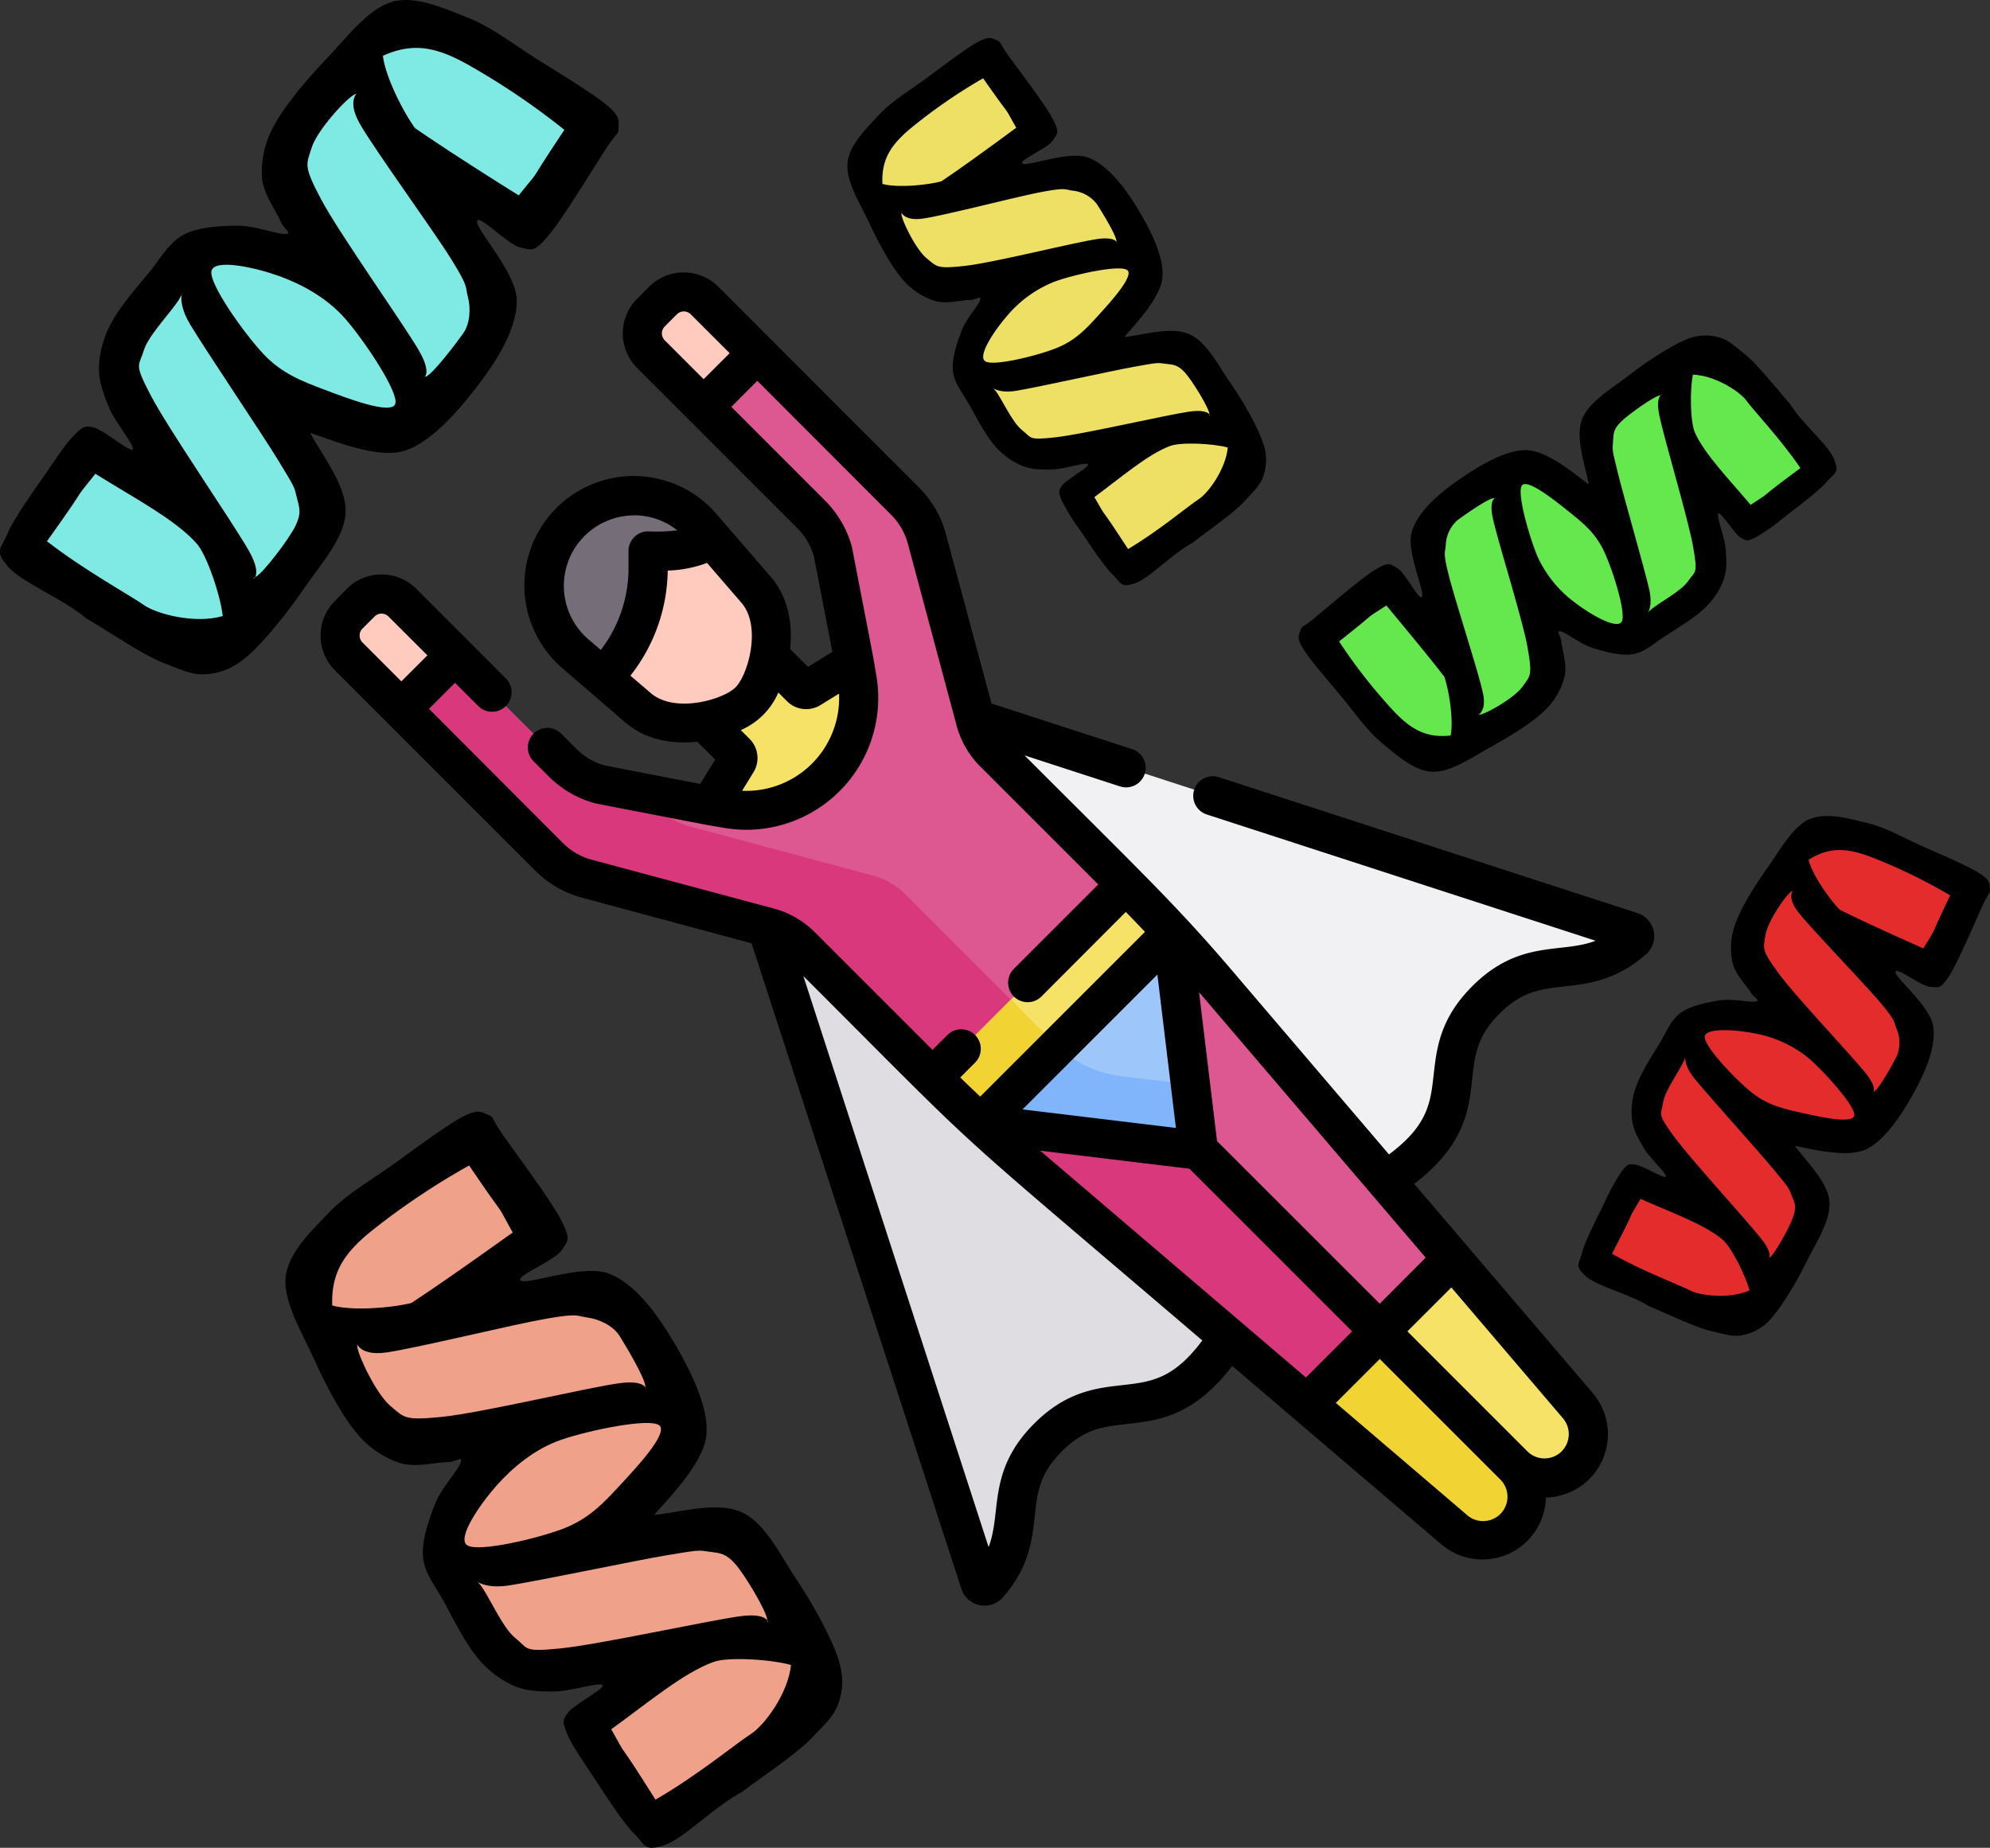 <svg xmlns="http://www.w3.org/2000/svg" viewBox="0 0 480 445.77"><rect x="0" y="0" width="480" height="445.77" fill="#333333" stroke="none"/><defs><style>.cls-1,.cls-2,.cls-3,.cls-4,.cls-5,.cls-6{fill-rule:evenodd;}.cls-2{fill:#efa289;}.cls-3{fill:#ede064;}.cls-4{fill:#64e84d;}.cls-5{fill:#7feae4;}.cls-6{fill:#e52c2c;}.cls-7{fill:#756e78;}.cls-8{fill:#ffcbbe;}.cls-9{fill:#f6e266;}.cls-10{fill:#dd5790;}.cls-11{fill:#da387d;}.cls-12{fill:#f1d333;}.cls-13{fill:#9dc6fb;}.cls-14{fill:#dfdde2;}.cls-15{fill:#f1f1f4;}.cls-16{fill:#80b4fb;}</style></defs><g id="Слой_2" data-name="Слой 2"><g id="Слой_1-2" data-name="Слой 1"><path class="cls-1" d="M68.9,308.11c.61-5.85,6.08-11,10.38-15.51S89.34,284.84,94.7,281s12.93-9.5,16.76-11.51,4.57-1.28,6.21-.57.67.59,3.63,4.86,11.79,16.06,14.13,20.72,1.58,4.82-.05,7.23-11.59,6.35-9.7,7.26,15-4.05,21.06-1.78,11.16,8.95,15.1,15.44,9.22,16.35,8.55,23.49-9.89,16-12.57,19.35c6.5-.76,15.28-3.27,21-.71S188.1,375,192,380.85s8.29,13.78,10,18.78,1.26,8.21.26,11.22-2.89,4.65-6.41,8.39S184,428.49,179,432.29c-6.89,3.63-14.28,11.52-19,12.93s-4.19,0-7.1-2.92-7.68-10.5-10.35-14.52-5-7.42-5.9-9.86-1.06-2.9.39-4.8,8.82-5.71,8.31-6.56S137.56,408,134,408.05s-6.93,0-10.08-1.36a23.93,23.93,0,0,1-8.83-6.88c-2.77-3.31-5.62-8.95-7.79-13s-4.88-7.14-5.26-11.15,1.4-9.09,2.92-12.9,5.72-8.3,6.17-10-1,0-3.48,0-7.62,1.39-11.28.15a22.62,22.62,0,0,1-10.64-7.56c-3.46-4.22-7.29-11.5-10.1-17.72S68.29,314,68.9,308.11Z"/><path class="cls-2" d="M158.13,434.14c9.89-5.68,19.71-13.73,23-15.83s9-9.82,9.66-16.64c-4.85-1.38-15.34-2-18.71-.72-7.23,2.59-16.06,10.05-24.65,16.23,5.11,9.18,0,0,10.69,17Z"/><path class="cls-2" d="M113.18,281.16a173.51,173.51,0,0,0-23.54,15.78c-6.55,5.28-9.79,10-9.5,18,4.84,1.37,14.38.58,19.08-.6,6.85-4.49,15.85-10.87,24.45-17-5.11-9.17.09-.57-10.49-16.13Z"/><path class="cls-2" d="M185,390.74c.19,2.11,1.68-2-6.63-.81s-34.26,6.87-43.26,7.75-7.57.1-10.8-2.49-6.47-10.49-8.59-13-.61,1.47,7,.3,30.33-6,38.4-7.34,7.29-1.15,10-.8,3.95.41,6.2,2.92,7.57,11.38,7.75,13.5Z"/><path class="cls-2" d="M155.7,334.54c-.06,1.92,1.55-2-6.64-.8s-33.33,7.17-42.48,8.08-9,.2-12.39-2.62-7.82-12.16-8-14.32-.48,2.51,7.12,1.38,30.4-6.73,38.47-8.13,7.25-.62,9.94-.27,6.15,1.93,7.69,4.38,6.31,10.39,6.24,12.3Z"/><path class="cls-2" d="M112.71,372.8c2.67,1.74,17-1.65,23.11-4s9.56-6,13.43-10.17,12.09-12.87,9.78-14.76-17.08,1.21-23.61,3.45-11.86,6.81-15.64,11.06-9.75,12.71-7.07,14.44Z"/><path class="cls-1" d="M204.42,39.37c.4-4.36,4.42-8.24,7.59-11.65s7.42-5.88,11.38-8.8,9.54-7.2,12.38-8.74,3.39-1,4.62-.48.51.43,2.75,3.58,8.94,11.86,10.73,15.31,1.22,3.58,0,5.4-8.58,4.83-7.17,5.49S257.9,36.32,262.41,38s8.4,6.57,11.4,11.37,7,12.09,6.59,17.42-7.22,12-9.18,14.54c4.83-.63,11.35-2.58,15.62-.72s7,7.57,10,11.86,6.31,10.19,7.63,13.9a11.91,11.91,0,0,1,.3,8.36c-.72,2.24-2.11,3.49-4.7,6.31s-8.73,7-12.38,9.88c-5.11,2.77-10.54,8.72-14,9.82s-3.12,0-5.32-2.12-5.82-7.75-7.85-10.72a46.78,46.78,0,0,1-4.49-7.29c-.7-1.81-.81-2.15.25-3.58s6.52-4.34,6.13-5-5.8,1.17-8.47,1.22-5.16.08-7.52-.92a17.76,17.76,0,0,1-6.64-5c-2.1-2.44-4.27-6.62-5.93-9.59s-3.7-5.28-4-8.27,1-6.78,2.06-9.64,4.19-6.23,4.51-7.47-.77,0-2.6,0-5.67,1.11-8.4.22a17,17,0,0,1-8-5.54c-2.61-3.11-5.53-8.5-7.68-13.11S204,43.74,204.42,39.37Z"/><path class="cls-3" d="M272.09,132.46c7.32-4.33,14.55-10.42,17-12s6.6-7.4,7.05-12.5c-3.63-1-11.45-1.35-13.95-.35-5.36,2-11.87,7.63-18.22,12.32,3.9,6.79,0,0,8.13,12.54Z"/><path class="cls-3" d="M237.16,18.87a129.66,129.66,0,0,0-17.39,12c-4.83,4-7.21,7.55-6.92,13.5,3.63,1,10.73.3,14.22-.63,5.06-3.41,11.71-8.24,18.06-12.93-3.9-6.79.06-.43-8-11.93Z"/><path class="cls-3" d="M291.69,99.86c.16,1.58,1.24-1.48-4.95-.54s-25.46,5.44-32.17,6.18-5.63.15-8.06-1.75S241.58,96,240,94.12s-.44,1.1,5.18.15,22.55-4.74,28.55-5.82,5.42-.93,7.43-.69,2.95.27,4.65,2.12,5.75,8.41,5.9,10Z"/><path class="cls-3" d="M269.35,58.26c0,1.43,1.13-1.52-5-.54s-24.77,5.66-31.58,6.42-6.71.24-9.26-1.83-5.94-9-6.06-10.6-.33,1.87,5.33,1,22.59-5.3,28.59-6.42,5.39-.53,7.4-.29a8.45,8.45,0,0,1,5.77,3.19c1.18,1.81,4.8,7.68,4.77,9.11Z"/><path class="cls-3" d="M237.66,87.17c2,1.27,12.68-1.39,17.19-3.21s7.07-4.57,9.92-7.7,8.88-9.71,7.14-11.09-12.71,1-17.56,2.78a28.71,28.71,0,0,0-11.55,8.39c-2.78,3.21-7.15,9.56-5.14,10.83Z"/><path class="cls-1" d="M345.52,186.17c-4.38-.13-8.51-3.91-12.11-6.86s-6.32-7-9.49-10.82-7.77-9.08-9.48-11.81-1.2-3.33-.76-4.59.4-.52,3.4-3,11.29-9.65,14.62-11.65,3.49-1.44,5.38-.37,5.36,8.27,5.93,6.81-3.84-10.94-2.49-15.55,6-8.79,10.64-12.08,11.64-7.75,17-7.65,12.47,6.46,15.08,8.27c-.93-4.79-3.27-11.18-1.69-15.55s7.13-7.49,11.23-10.68,9.78-6.93,13.4-8.48a11.87,11.87,0,0,1,8.32-.81c2.29.58,3.62,1.89,6.6,4.3s7.53,8.28,10.63,11.75c3.07,4.92,9.35,10,10.66,13.41s.22,3.12-1.78,5.44-7.38,6.29-10.21,8.5a46.78,46.78,0,0,1-7,4.93c-1.76.82-2.1.95-3.58,0s-4.74-6.24-5.34-5.82,1.52,5.72,1.73,8.38.4,5.15-.44,7.57a18,18,0,0,1-4.63,6.94c-2.31,2.24-6.34,4.67-9.21,6.51s-5,4-8,4.53-6.84-.55-9.75-1.46-6.48-3.8-7.74-4,0,.77.18,2.59,1.45,5.59.74,8.37a17,17,0,0,1-5,8.34c-2.94,2.8-8.14,6-12.6,8.48s-9.8,6.2-14.18,6.08Z"/><path class="cls-4" d="M434.24,112.87c-4.77-7-11.3-13.88-13-16.22s-7.79-6.13-12.9-6.26c-.76,3.68-.64,11.52.5,14,2.32,5.22,8.36,11.37,13.43,17.41,6.53-4.3,0,0,12-8.88Z"/><path class="cls-4" d="M323,154.75a129.08,129.08,0,0,0,13,16.62c4.28,4.58,8,6.73,13.9,6.07.75-3.68-.36-10.72-1.5-14.15-3.72-4.84-9-11.18-14-17.22-6.53,4.3-.43,0-11.41,8.68Z"/><path class="cls-4" d="M400.5,95.32c1.56-.26-1.56-1.14-.24,5s7,25.07,8.16,31.72.49,5.61-1.25,8.16-7.44,5.39-9.21,7.11,1.12.37-.17-5.18-6.12-22.22-7.58-28.14-1.26-5.35-1.14-7.37.08-3,1.82-4.77,8-6.26,9.61-6.51Z"/><path class="cls-4" d="M360.35,120.19c1.43,0-1.58-1-.23,5s7.18,24.38,8.36,31.13.65,6.68-1.26,9.35-8.61,6.48-10.2,6.71,1.89.21.63-5.38-6.69-22.22-8.18-28.14-.86-5.35-.74-7.37a8.46,8.46,0,0,1,2.83-6c1.73-1.28,7.37-5.26,8.79-5.32Z"/><path class="cls-4" d="M391.17,150c1.14-2.08-2.18-12.56-4.27-17s-5-6.77-8.3-9.42-10.24-8.26-11.51-6.45,1.84,12.63,3.87,17.36a28.67,28.67,0,0,0,9.08,11c3.37,2.58,10,6.54,11.13,4.46Z"/><path class="cls-1" d="M94.46.46c5.65-1.64,12.47,1.48,18.28,3.76s11,6.4,16.58,9.91,13.66,8.4,17,11.19,2.91,3.75,2.87,5.54-.3.84-3.13,5.19S135.59,53,132.16,57s-3.87,3.27-6.72,2.68-10.25-8.36-10.38-6.26,9.42,12.4,9.58,18.84S120.55,85.92,116,92s-11.67,14.7-18.53,16.77-18.59-3.11-22.67-4.34c3.16,5.72,8.79,12.92,8.56,19.15s-6,12.5-9.94,18.27-9.63,12.87-13.62,16.34-7.14,4.26-10.3,4.46-5.4-.92-10.18-2.77-13-7.47-18.42-10.63c-6-5-16-8.89-19.14-12.74s-1.56-3.89,0-7.68,6.84-11.07,9.55-15,5-7.42,6.91-9.19,2.29-2.07,4.59-1.44,8.62,6,9.21,5.22-4.3-6.68-5.67-10S23.79,92,23.87,88.55a24,24,0,0,1,3.05-10.77c2-3.81,6.17-8.57,9.08-12.1s4.78-7.21,8.35-9.08,8.95-2.12,13-2.15,9.84,2.17,11.55,2-.36-1-1.3-3.23-4.16-6.53-4.4-10.38a22.73,22.73,0,0,1,3-12.72c2.6-4.79,7.9-11.08,12.61-16s10-12,15.6-13.6Z"/><path class="cls-5" d="M11.34,130.59c9,7,20.14,13.09,23.33,15.35s12.48,4.61,19.06,2.68c-.55-5-3.92-15-6.39-17.6C42.23,125.3,32,119.93,23,114.3c-6.57,8.19-.05,0-11.68,16.29Z"/><path class="cls-5" d="M136.12,31.31a175.3,175.3,0,0,0-23.49-15.85c-7.36-4.08-13-5.3-20.26-2,.55,5,4.88,13.55,7.75,17.46,6.74,4.65,16,10.59,25,16.22,6.57-8.19.57-.14,11-15.8Z"/><path class="cls-5" d="M61.66,139.12c-1.89,1,2.46.81-1.75-6.46S40.64,103.52,36.43,95.51s-2.94-7-1.76-10.93S42,74.62,43.5,71.7s-1.59,0,2.35,6.55,17,25.85,21.26,32.81,3.81,6.32,4.5,9,1.11,3.81-.36,6.84-7.7,11.3-9.59,12.27Z"/><path class="cls-5" d="M102.68,90.82c-1.8.66,2.46.67-1.75-6.45S81.73,56.18,77.44,48.06s-3.58-8.26-2.25-12.47,8.33-11.82,10.27-12.76S83,23.34,86.87,30s17.69,25.62,22,32.57,3.3,6.48,4,9.11.53,6.42-1.16,8.77-7.25,9.76-9,10.42Z"/><path class="cls-5" d="M51,65.41c-.6,3.13,8,15.14,12.44,19.89S72.65,91.89,78,93.91s16.48,6.34,17.35,3.5S87.76,82,83.23,76.84,72.45,68.42,67.09,66.51,51.65,62.27,51,65.41Z"/><path class="cls-1" d="M436.41,197.67c4-1.8,9.35-.22,13.88.85s8.78,3.56,13.27,5.57,11,4.75,13.7,6.46,2.55,2.46,2.7,3.78-.13.65-1.76,4.16-5.91,13.62-8,16.88-2.51,2.83-4.67,2.69-8.44-5.08-8.32-3.52,8.26,8.15,9.06,12.88S464.67,258,462,262.94s-7.05,12.08-11.9,14.33-14-.33-17.18-.82c2.93,3.9,7.85,8.61,8.33,13.24s-3.11,9.85-5.4,14.52-5.75,10.51-8.33,13.49a11.85,11.85,0,0,1-7.12,4.38c-2.31.48-4.08-.11-7.81-1s-10.4-4.14-14.71-5.9c-4.92-3.08-12.78-4.87-15.47-7.38s-1.56-2.71-.78-5.67,3.87-8.89,5.45-12.12a46.93,46.93,0,0,1,4.14-7.5c1.22-1.51,1.47-1.77,3.23-1.55s7,3.53,7.35,2.88-3.88-4.47-5.24-6.77-2.61-4.45-2.91-7a17.85,17.85,0,0,1,1.11-8.27c1.09-3,3.65-7,5.42-9.89s2.77-5.82,5.2-7.57,6.38-2.51,9.41-3,7.48.57,8.72.24-.36-.68-1.3-2.25-3.76-4.38-4.33-7.2a16.84,16.84,0,0,1,.87-9.7c1.41-3.8,4.66-9,7.61-13.14s6.08-9.88,10.08-11.69Z"/><path class="cls-6" d="M388.81,302.45c7.37,4.23,16.24,7.52,18.83,8.86s9.69,2.09,14.34,0c-.93-3.64-4.47-10.63-6.57-12.32-4.38-3.68-12.5-6.55-19.7-9.76-4,6.73,0,0-6.9,13.25Z"/><path class="cls-6" d="M470.39,216a130.83,130.83,0,0,0-19-9.22c-5.86-2.23-10.13-2.54-15.16.65.94,3.63,5,9.48,7.56,12.06,5.46,2.71,12.95,6.12,20.15,9.32,4-6.73.41-.15,6.45-12.81Z"/><path class="cls-6" d="M426.83,303.43c-1.29.91,1.9.34-2-4.58s-17.29-19.46-21.24-24.93-2.91-4.83-2.46-7.88,4.32-8.11,5.16-10.43-1.17.16,2.42,4.58,15.25,17.28,19.15,22,3.48,4.26,4.27,6.13,1.22,2.69.45,5.09-4.49,9.14-5.78,10.06Z"/><path class="cls-6" d="M452,263.47c-1.26.68,1.88.24-2-4.58s-17.14-18.76-21.16-24.31-3.52-5.71-3-9,4.9-9.6,6.23-10.5-1.79.64,1.79,5.11,15.76,17,19.69,21.7,3.12,4.43,3.91,6.3a8.51,8.51,0,0,1,.07,6.59c-1,1.91-4.32,8-5.58,8.64Z"/><path class="cls-6" d="M411.22,250.17c-.11,2.37,7.47,10.33,11.28,13.37s7.46,3.89,11.59,4.82,12.82,2.94,13.17.75-7.19-10.54-11.09-13.9a28.69,28.69,0,0,0-13-5.92c-4.16-.84-11.84-1.5-12,.88Z"/><path class="cls-7" d="M160.2,132.9A24.73,24.73,0,0,0,171.78,130l-2.52-2.92a21.66,21.66,0,1,0-30.54,30.55l6.65,5.74A37.39,37.39,0,0,0,156.31,137V132.9Z"/><path class="cls-8" d="M153.9,170.75c8,6.91,22.36,2.89,26.85-1.61s8.52-18.85,1.61-26.85L171.78,130a24.62,24.62,0,0,1-11.58,2.88h-3.89V137a37.35,37.35,0,0,1-10.94,26.41Z"/><path class="cls-9" d="M195.42,166.09a1.86,1.86,0,0,1-2.27-.27l-7.52-7.52c-.85,4.64-2.82,8.78-4.88,10.84s-6.2,4-10.84,4.88l7.52,7.52a1.86,1.86,0,0,1,.27,2.27l-6.51,10.58,4.27.73a27.1,27.1,0,0,0,31.27-31.27l-.73-4.27Z"/><path class="cls-10" d="M236.54,271.11q5.9,5.46,12,10.68l66.7,56.93,17.54-17.53-43.72-43.72,43.72,43.72,17.53-17.54L293.39,237q-5.2-6.12-10.67-12Z"/><path class="cls-11" d="M236.54,271.11q5.9,5.46,12,10.68l66.71,56.93,18.34-18.35-59.92-51.15-.13-.1a14.78,14.78,0,0,1-.8-21.67l15.93-15.92q-3-3.33-6-6.6Z"/><path class="cls-9" d="M236.54,271.11l46.18-46.18q-5.46-5.91-11.15-11.6L224.93,260Q230.63,265.65,236.54,271.11Z"/><path class="cls-12" d="M315.26,338.72,350.71,369a10.58,10.58,0,0,0,14.35-15.52L332.8,321.19Z"/><path class="cls-9" d="M332.8,321.19l32.26,32.26a10.58,10.58,0,0,0,15.52-14.35l-30.25-35.45Z"/><path class="cls-13" d="M282.72,224.93l6.36,52.54-52.54-6.36Z"/><path class="cls-14" d="M185,223.62l.43.11a17.53,17.53,0,0,1,7.83,4.52L224.93,260q5.7,5.69,11.61,11.15t12,10.68l47.77,40.77c-16.46,25.55-28.2,8.9-43.51,24.21-12.7,12.71-3.4,23-14.47,35.47a1.16,1.16,0,0,1-2-.4Z"/><path class="cls-15" d="M334.17,284.72c25.55-16.46,8.9-28.2,24.21-43.51,12.71-12.7,22.95-3.4,35.47-14.47a1.16,1.16,0,0,0-.4-2l-158.22-51.4s2.46,6.09,4.63,8.26l31.71,31.71q5.69,5.68,11.15,11.6t10.67,12Z"/><path class="cls-8" d="M169.71,98.14,182.65,85.2,169.94,72.5a7.08,7.08,0,0,0-10,0L157,75.41a7.09,7.09,0,0,0,0,10Z"/><path class="cls-10" d="M96.81,171l35.71,35.7a20.3,20.3,0,0,0,9.1,5.26l43.78,11.73a17.43,17.43,0,0,1,7.83,4.52L224.93,260l46.64-46.64-31.71-31.7a17.53,17.53,0,0,1-4.52-7.83L223.61,130a20.21,20.21,0,0,0-5.26-9.1L182.65,85.2,169.71,98.14l25.94,25.94a20.28,20.28,0,0,1,5.25,9.1l6.41,23.9a1.71,1.71,0,0,1-.45,1.66l-.86.85.73,4.26a27.1,27.1,0,0,1-31.27,31.27l-4.26-.73-.85.86a1.71,1.71,0,0,1-1.66.45l-23.9-6.4a20.39,20.39,0,0,1-9.1-5.26L109.75,158.1Z"/><path class="cls-12" d="M243.78,241.11,224.93,260q5.7,5.69,11.61,11.15l18.67-18.66q-2.6-2.5-5.15-5.06Z"/><path class="cls-16" d="M270.26,259.59a26.12,26.12,0,0,1-15-7.08l-.06-.06-18.67,18.66,52.54,6.36-1.92-15.84-16.9-2Z"/><path class="cls-11" d="M96.81,171l35.71,35.71a20.28,20.28,0,0,0,9.1,5.25l43.78,11.73a17.53,17.53,0,0,1,7.83,4.52L224.93,260l18.85-18.85-25.43-25.42a17.35,17.35,0,0,0-7.82-4.52l-43.78-11.73a20.37,20.37,0,0,1-9.11-5.26l-2-2-10.88-2.91a20.39,20.39,0,0,1-9.1-5.26L109.75,158.1Z"/><path class="cls-8" d="M96.81,171l12.94-12.94-12.7-12.71a7.11,7.11,0,0,0-10,0l-2.91,2.92a7.08,7.08,0,0,0,0,10Z"/><path d="M397,230.27a5.87,5.87,0,0,0-2.06-10L294,187.49a4.71,4.71,0,1,0-2.91,9l93.77,30.46c-8.3,3.23-18.33-.46-29.77,11-7.77,7.77-8.57,15-9.28,21.28-.75,6.78-1.37,12.27-10.78,19.27l-38-44.54c-13.31-15.59-21.5-23.31-49.92-51.73l23.05,7.49a4.71,4.71,0,1,0,2.91-9l-33.91-11-11-40.88a25.11,25.11,0,0,0-6.47-11.21L173.27,69.17a11.82,11.82,0,0,0-16.69,0l-2.91,2.91a11.82,11.82,0,0,0,0,16.69l38.65,38.65a15.59,15.59,0,0,1,4,6.84l4.45,23-5.88,3.61-4.31-4.31c.64-6-.44-12.49-4.64-17.37L172.83,124a26.37,26.37,0,1,0-37.19,37.19l15.18,13.1c4.77,4.12,11.15,5.3,17.36,4.65l4.32,4.31-3.62,5.87-23-4.45a15.6,15.6,0,0,1-6.84-4l-3.8-3.81a4.72,4.72,0,0,0-6.67,6.67l3.81,3.8a25.13,25.13,0,0,0,11.21,6.48c.29.07,26.76,5.18,26.83,5.19,4.3.73,6.3,1.18,9.6,1.18a31.82,31.82,0,0,0,31.37-37.16c-1.08-6.34.26.84-5.84-30.77,0-.11-.05-.22-.07-.32A25.11,25.11,0,0,0,199,120.75l-22.6-22.6,6.27-6.28L215,124.24a15.56,15.56,0,0,1,4,7c7.1,26.51,11.6,43.28,11.62,43.35A22.18,22.18,0,0,0,236.53,185l28.37,28.38-20.41,20.41a4.71,4.71,0,0,0,6.66,6.66L271.55,220q2.32,2.38,4.62,4.81l-39.74,39.74q-2.43-2.3-4.81-4.62l3.57-3.57a4.71,4.71,0,1,0-6.66-6.67l-3.6,3.59-28.37-28.37a22.21,22.21,0,0,0-9.94-5.74l-43.78-11.73a15.56,15.56,0,0,1-7-4L103.48,171l6.28-6.27,5.55,5.55a4.71,4.71,0,1,0,6.66-6.66l-21.59-21.6a11.82,11.82,0,0,0-16.69,0L80.77,145a11.82,11.82,0,0,0,0,16.69l48.41,48.41a25,25,0,0,0,11.22,6.47l40.88,11L231.89,383.3a5.87,5.87,0,0,0,10,2.06c6.31-7.13,7.05-13.75,7.7-19.6s1.14-10.22,6.58-15.66,9.94-5.93,15.65-6.57c7.57-.85,16.05-1.79,25.4-14l50.45,43.05a15.31,15.31,0,0,0,25.21-11.31,15.28,15.28,0,0,0,11.3-25.2L341.11,285.6c12.24-9.35,13.18-17.83,14-25.4.64-5.71,1.14-10.22,6.57-15.65s10-5.94,15.66-6.58,12.47-1.39,19.6-7.7ZM103.09,158.1l-6.28,6.28L87.44,155a2.37,2.37,0,0,1,0-3.36l2.91-2.91a2.37,2.37,0,0,1,3.36,0Zm50.4-33.78a16.74,16.74,0,0,1,9.87,3.62,42.1,42.1,0,0,1-7.05.25,4.71,4.71,0,0,0-4.71,4.71V137a32.38,32.38,0,0,1-6.69,19.8l-3.12-2.69a17,17,0,0,1,11.7-29.77Zm23.81,41.61a9.53,9.53,0,0,1-1.86,1.28c-4.5,2.43-13.57,4.2-18.46,0L152.06,163a41.81,41.81,0,0,0,9-25.35,29.51,29.51,0,0,0,9.48-1.85l8.3,9.62C183.83,151.2,180.34,163.1,177.3,165.93Zm12.52,3.22a6.52,6.52,0,0,0,8.07.95l4.49-2.76A22.4,22.4,0,0,1,179,190.77l2.76-4.49a6.55,6.55,0,0,0-1-8.07l-2.08-2.08a17.29,17.29,0,0,0,9.06-9.06l2.08,2.08ZM176,85.2l-6.28,6.28-9.37-9.37a2.38,2.38,0,0,1,0-3.37l2.91-2.91a2.37,2.37,0,0,1,3.36,0Zm200.7,264.92a5.87,5.87,0,0,1-8.3,0l-28.93-28.93,10.6-10.6L377,342.16A5.9,5.9,0,0,1,376.69,350.12Zm-50.56-28.93L315,332.31l-64.1-54.71,36,4.35Zm-3.93,17.26,10.6-10.6,28.93,28.93a5.87,5.87,0,0,1-8,8.61ZM290,323.38c-7,9.41-12.49,10-19.27,10.78-6.33.71-13.51,1.51-21.28,9.28-11.43,11.43-7.74,21.47-11,29.77L193.77,235.46C239.84,281.52,224.77,267.68,290,323.38Zm-10.83-88.27,4.47,37-37-4.47Zm10,4.19,54.71,64.1L332.8,314.52l-39.24-39.23-4.35-36Z"/></g></g></svg>
